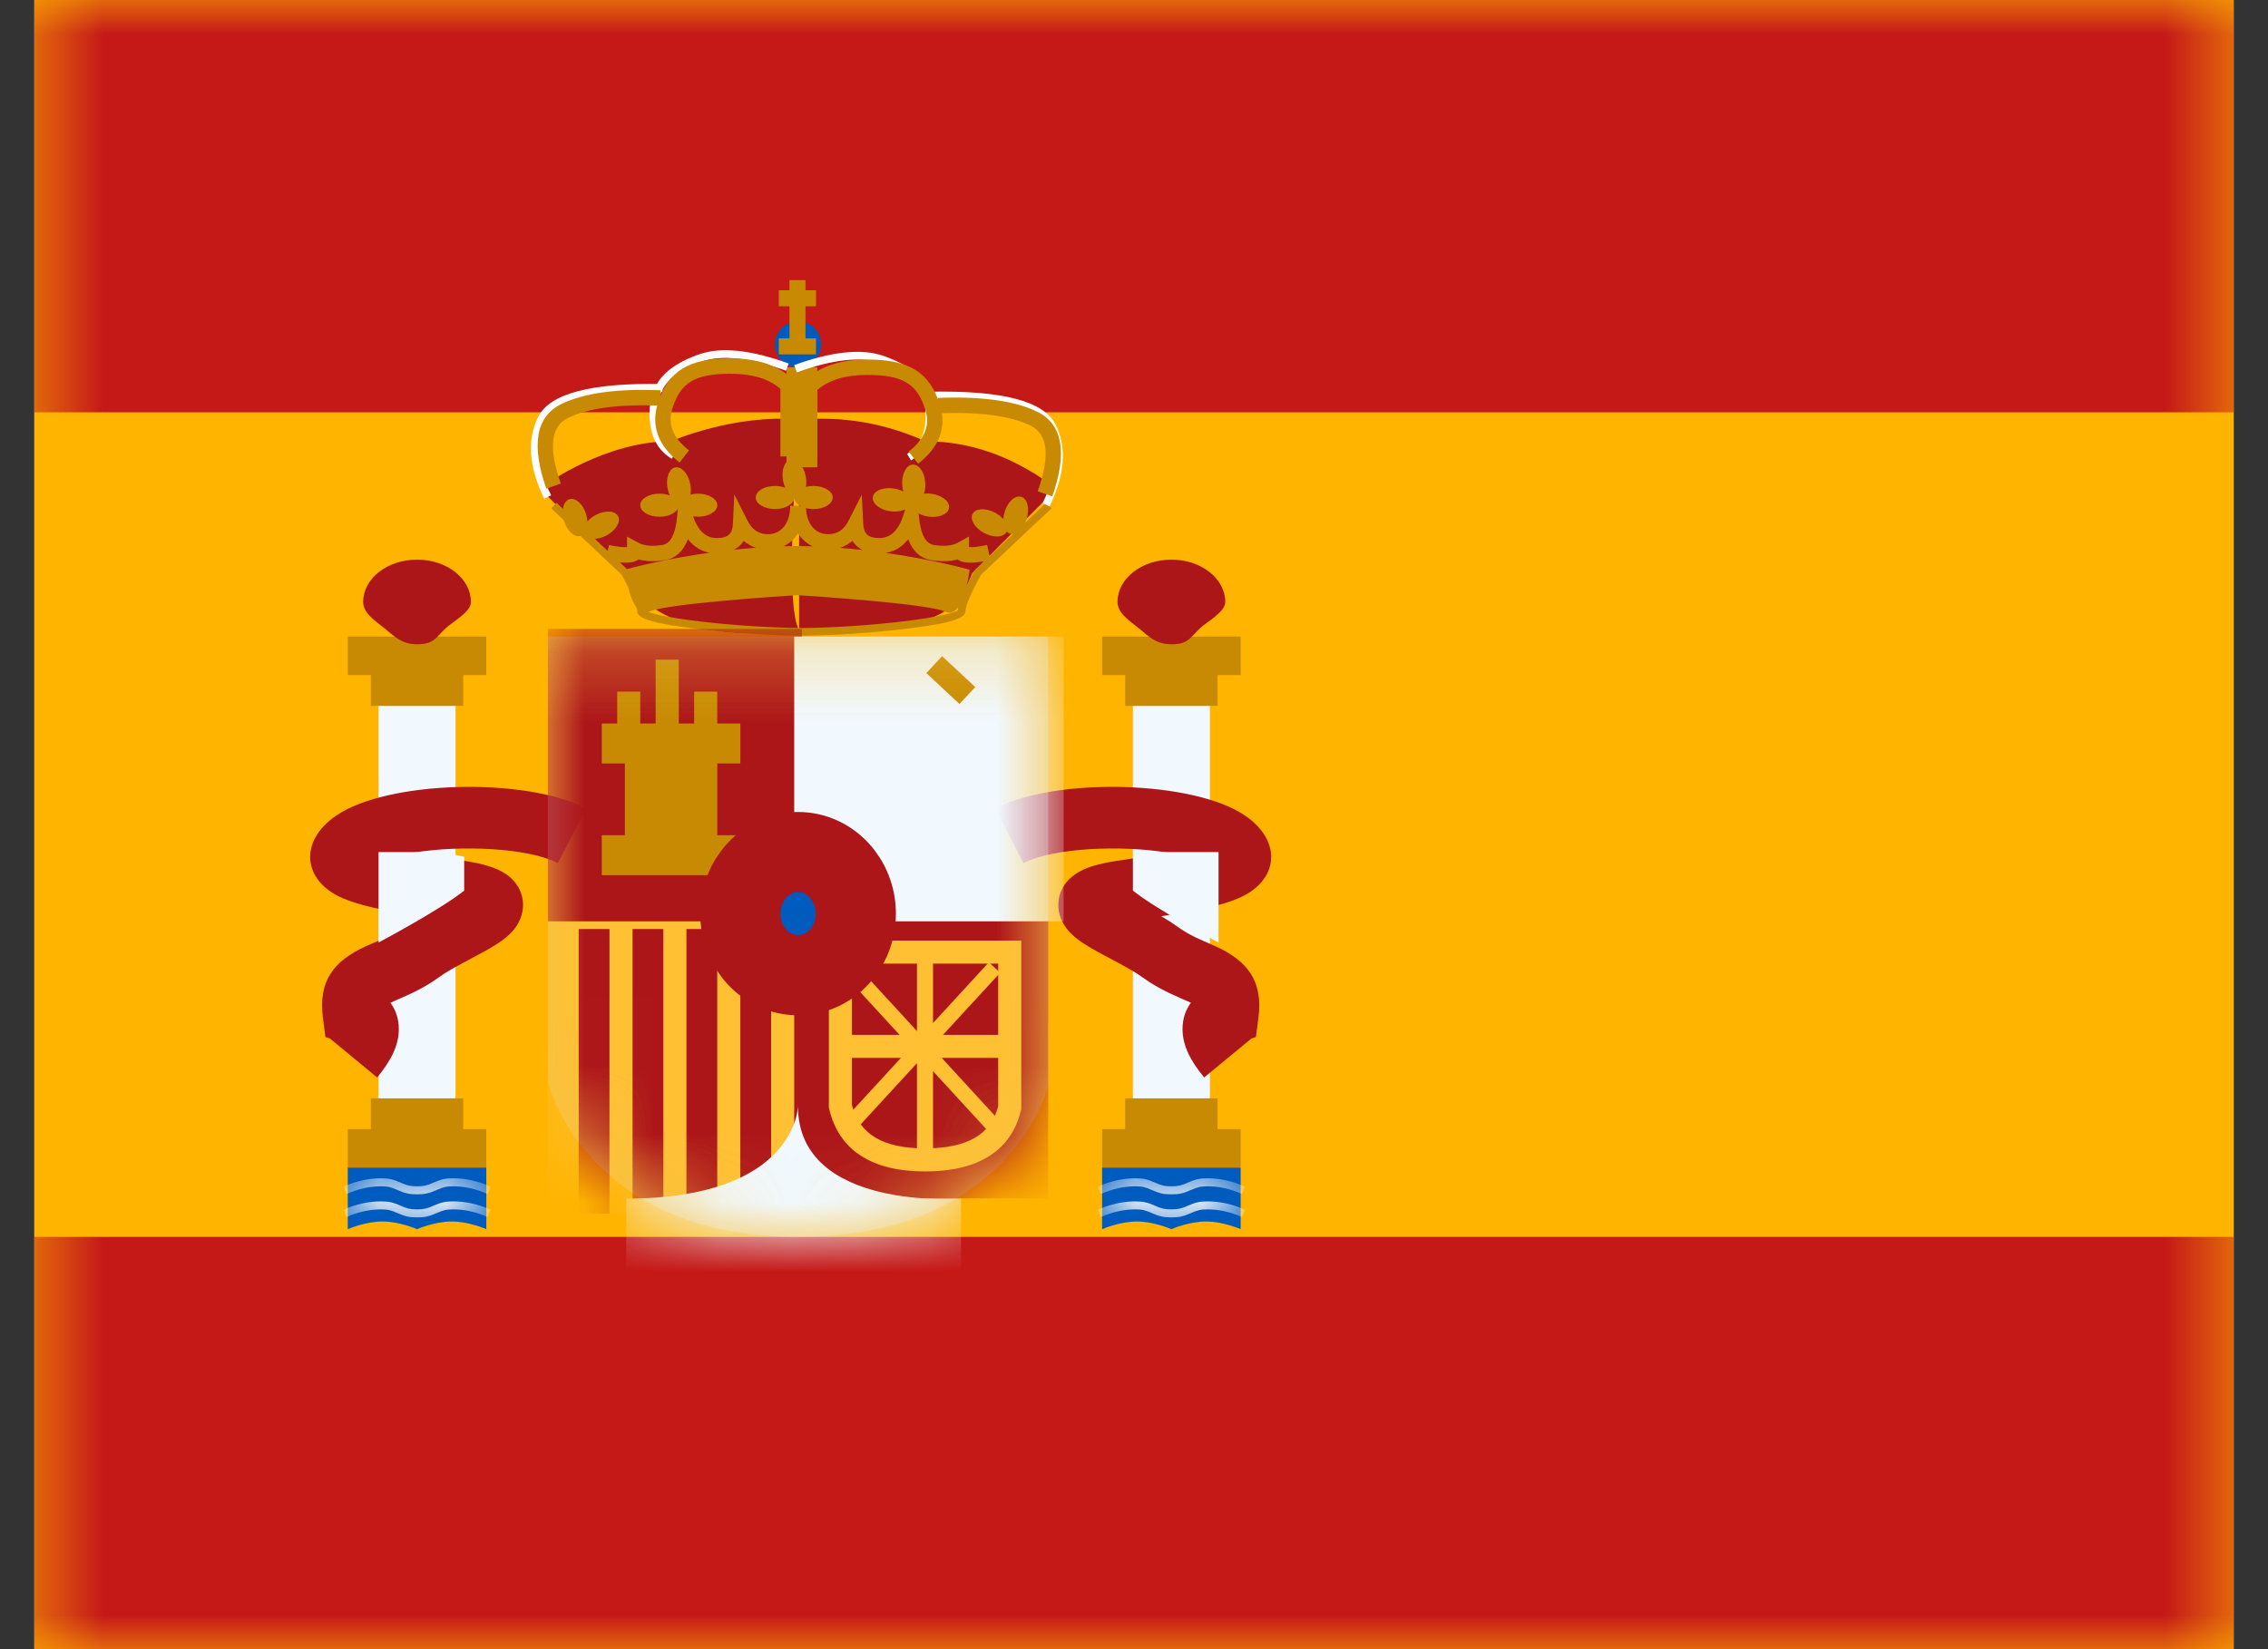 <svg width="33" height="24" viewBox="0 0 33 24" fill="none" xmlns="http://www.w3.org/2000/svg">
<rect x="0" y="0" width="33" height="24" fill="#333333" stroke="none"/>
<g clip-path="url(#clip0_90_295)">
<rect width="32" height="24" transform="translate(0.5)" fill="white"/>
<path fill-rule="evenodd" clip-rule="evenodd" d="M0.5 0V24H32.5V0H0.5Z" fill="#FFB400"/>
<mask id="mask0_90_295" style="mask-type:luminance" maskUnits="userSpaceOnUse" x="0" y="0" width="33" height="24">
<path fill-rule="evenodd" clip-rule="evenodd" d="M0.5 0V24H32.5V0H0.5Z" fill="white"/>
</mask>
<g mask="url(#mask0_90_295)">
<path fill-rule="evenodd" clip-rule="evenodd" d="M0.5 0V6H32.5V0H0.5Z" fill="#C51918"/>
<path fill-rule="evenodd" clip-rule="evenodd" d="M0.5 18V24H32.5V18H0.5Z" fill="#C51918"/>
<rect x="5.508" y="10.272" width="1.12" height="5.824" fill="#F1F9FF"/>
<path fill-rule="evenodd" clip-rule="evenodd" d="M7.076 9.264H5.06V9.824H5.396V10.272H6.74V9.824H7.076V9.264Z" fill="#C88A02"/>
<path fill-rule="evenodd" clip-rule="evenodd" d="M6.74 16.432H7.076V16.992H5.06V16.432H5.396V15.984H6.74V16.432Z" fill="#C88A02"/>
<path fill-rule="evenodd" clip-rule="evenodd" d="M6.068 9.376C6.312 9.376 6.337 9.284 6.48 9.147C6.592 9.041 6.852 8.909 6.852 8.76C6.852 8.42 6.501 8.144 6.068 8.144C5.635 8.144 5.284 8.42 5.284 8.76C5.284 8.926 5.463 9.036 5.599 9.147C5.741 9.264 5.846 9.376 6.068 9.376Z" fill="#AD1619"/>
<path fill-rule="evenodd" clip-rule="evenodd" d="M5.06 16.992H7.076V17.888C7.076 17.888 6.824 17.776 6.572 17.776C6.32 17.776 6.068 17.888 6.068 17.888C6.068 17.888 5.816 17.776 5.564 17.776C5.312 17.776 5.06 17.888 5.06 17.888V16.992Z" fill="#005BBF"/>
<mask id="mask1_90_295" style="mask-type:luminance" maskUnits="userSpaceOnUse" x="5" y="16" width="3" height="2">
<path fill-rule="evenodd" clip-rule="evenodd" d="M5.06 16.992H7.076V17.888C7.076 17.888 6.824 17.776 6.572 17.776C6.32 17.776 6.068 17.888 6.068 17.888C6.068 17.888 5.816 17.776 5.564 17.776C5.312 17.776 5.06 17.888 5.06 17.888V16.992Z" fill="white"/>
</mask>
<g mask="url(#mask1_90_295)">
<path d="M5.042 17.712L4.998 17.605C5.179 17.524 5.362 17.483 5.544 17.483C5.662 17.483 5.724 17.5 5.828 17.546C5.92 17.587 5.968 17.6 6.068 17.6C6.169 17.6 6.217 17.587 6.309 17.546C6.413 17.5 6.475 17.483 6.593 17.483C6.775 17.483 6.957 17.524 7.139 17.605L7.095 17.712C6.927 17.637 6.76 17.6 6.593 17.6C6.492 17.6 6.444 17.613 6.353 17.654C6.248 17.7 6.186 17.717 6.068 17.717C5.95 17.717 5.889 17.7 5.784 17.654C5.692 17.613 5.645 17.6 5.544 17.6C5.377 17.6 5.21 17.637 5.042 17.712Z" fill="white"/>
<path d="M5.042 17.376L4.998 17.269C5.179 17.188 5.362 17.147 5.544 17.147C5.662 17.147 5.724 17.164 5.828 17.21C5.92 17.251 5.968 17.264 6.068 17.264C6.169 17.264 6.217 17.251 6.309 17.21C6.413 17.164 6.475 17.147 6.593 17.147C6.775 17.147 6.957 17.188 7.139 17.269L7.095 17.376C6.927 17.301 6.76 17.264 6.593 17.264C6.492 17.264 6.444 17.277 6.353 17.318C6.248 17.364 6.186 17.381 6.068 17.381C5.95 17.381 5.889 17.364 5.784 17.318C5.692 17.277 5.645 17.264 5.544 17.264C5.377 17.264 5.21 17.301 5.042 17.376Z" fill="white"/>
</g>
<rect x="16.484" y="10.272" width="1.12" height="5.824" fill="#F1F9FF"/>
<path fill-rule="evenodd" clip-rule="evenodd" d="M18.052 9.264H16.036V9.824H16.372V10.272H17.716V9.824H18.052V9.264Z" fill="#C88A02"/>
<path fill-rule="evenodd" clip-rule="evenodd" d="M17.716 16.432H18.052V16.992H16.036V16.432H16.372V15.984H17.716V16.432Z" fill="#C88A02"/>
<path fill-rule="evenodd" clip-rule="evenodd" d="M17.044 9.376C17.288 9.376 17.312 9.284 17.456 9.147C17.568 9.041 17.828 8.909 17.828 8.76C17.828 8.42 17.477 8.144 17.044 8.144C16.611 8.144 16.26 8.42 16.26 8.76C16.26 8.926 16.439 9.036 16.575 9.147C16.717 9.264 16.822 9.376 17.044 9.376Z" fill="#AD1619"/>
<path fill-rule="evenodd" clip-rule="evenodd" d="M16.036 16.992H18.052V17.888C18.052 17.888 17.8 17.776 17.548 17.776C17.296 17.776 17.044 17.888 17.044 17.888C17.044 17.888 16.792 17.776 16.54 17.776C16.288 17.776 16.036 17.888 16.036 17.888V16.992Z" fill="#005BBF"/>
<mask id="mask2_90_295" style="mask-type:luminance" maskUnits="userSpaceOnUse" x="16" y="16" width="3" height="2">
<path fill-rule="evenodd" clip-rule="evenodd" d="M16.036 16.992H18.052V17.888C18.052 17.888 17.8 17.776 17.548 17.776C17.296 17.776 17.044 17.888 17.044 17.888C17.044 17.888 16.792 17.776 16.54 17.776C16.288 17.776 16.036 17.888 16.036 17.888V16.992Z" fill="white"/>
</mask>
<g mask="url(#mask2_90_295)">
<path d="M16.018 17.712L15.974 17.605C16.155 17.524 16.338 17.483 16.52 17.483C16.638 17.483 16.7 17.5 16.804 17.546C16.896 17.587 16.944 17.6 17.044 17.6C17.145 17.6 17.193 17.587 17.285 17.546C17.389 17.5 17.451 17.483 17.569 17.483C17.751 17.483 17.933 17.524 18.115 17.605L18.071 17.712C17.903 17.637 17.736 17.6 17.569 17.6C17.468 17.6 17.421 17.613 17.328 17.654C17.224 17.7 17.162 17.717 17.044 17.717C16.927 17.717 16.865 17.7 16.76 17.654C16.668 17.613 16.621 17.6 16.52 17.6C16.353 17.6 16.186 17.637 16.018 17.712Z" fill="white"/>
<path d="M16.018 17.376L15.974 17.269C16.155 17.188 16.338 17.147 16.52 17.147C16.638 17.147 16.7 17.164 16.804 17.21C16.896 17.251 16.944 17.264 17.044 17.264C17.145 17.264 17.193 17.251 17.285 17.21C17.389 17.164 17.451 17.147 17.569 17.147C17.751 17.147 17.933 17.188 18.115 17.269L18.071 17.376C17.903 17.301 17.736 17.264 17.569 17.264C17.468 17.264 17.421 17.277 17.328 17.318C17.224 17.364 17.162 17.381 17.044 17.381C16.927 17.381 16.865 17.364 16.76 17.318C16.668 17.277 16.621 17.264 16.52 17.264C16.353 17.264 16.186 17.301 16.018 17.376Z" fill="white"/>
</g>
<path fill-rule="evenodd" clip-rule="evenodd" d="M5.488 15.68C5.69 15.435 5.803 15.212 5.803 14.976C5.803 14.827 5.758 14.698 5.681 14.593L5.694 14.587C5.693 14.587 5.915 14.49 5.993 14.453C6.137 14.384 6.264 14.311 6.388 14.221C6.467 14.163 6.573 14.101 6.734 14.014C6.762 13.999 6.838 13.959 6.886 13.933L6.927 13.911C7.005 13.87 7.064 13.837 7.118 13.806C7.287 13.708 7.399 13.627 7.485 13.518C7.687 13.261 7.645 12.913 7.361 12.72C7.222 12.626 7.035 12.571 6.76 12.528L6.703 12.52C6.609 12.505 6.428 12.477 6.366 12.467C6.235 12.447 6.117 12.428 6.013 12.409C6.701 12.295 7.684 12.337 8.117 12.56L8.528 11.764C7.647 11.309 5.638 11.355 4.888 11.872C4.338 12.251 4.412 12.824 4.984 13.07C5.224 13.173 5.535 13.242 6.112 13.334C6.016 13.39 5.936 13.442 5.861 13.496C5.785 13.551 5.704 13.598 5.606 13.645C5.558 13.668 5.419 13.729 5.355 13.757L5.355 13.757L5.355 13.757L5.323 13.771C4.857 13.983 4.63 14.276 4.698 14.806L4.735 15.092L4.8 15.113L5.488 15.68ZM4.912 14.939L4.91 14.943L4.911 14.94L4.912 14.939ZM17.206 14.976C17.206 15.212 17.319 15.435 17.521 15.68L18.209 15.113L18.274 15.092L18.311 14.806C18.378 14.276 18.152 13.983 17.686 13.771L17.654 13.757C17.59 13.729 17.45 13.668 17.403 13.645C17.305 13.598 17.224 13.551 17.148 13.496C17.073 13.442 16.993 13.39 16.896 13.334C17.473 13.242 17.785 13.173 18.024 13.07C18.597 12.824 18.671 12.251 18.12 11.872C17.37 11.355 15.362 11.309 14.481 11.764L14.892 12.56C15.325 12.337 16.308 12.295 16.996 12.409C16.892 12.428 16.774 12.447 16.642 12.467C16.581 12.477 16.4 12.505 16.306 12.52L16.306 12.52L16.249 12.528C15.974 12.571 15.787 12.626 15.648 12.72C15.364 12.913 15.322 13.261 15.524 13.518C15.61 13.627 15.722 13.708 15.891 13.806C15.945 13.837 16.003 13.87 16.082 13.911L16.123 13.933C16.171 13.959 16.247 13.999 16.274 14.014C16.436 14.101 16.542 14.163 16.621 14.221C16.745 14.311 16.872 14.384 17.016 14.453C17.093 14.49 17.316 14.587 17.315 14.587L17.328 14.593C17.25 14.698 17.206 14.827 17.206 14.976Z" fill="#AD1619"/>
<path d="M6.423 12.4L6.754 12.468V12.961C6.402 13.242 5.508 13.716 5.508 13.716V12.4H6.423Z" fill="#F1F9FF"/>
<path d="M16.815 12.4L16.484 12.468V12.961C16.836 13.242 17.73 13.716 17.73 13.716V12.4H16.815Z" fill="#F1F9FF"/>
<path fill-rule="evenodd" clip-rule="evenodd" d="M15.276 7.206V7.042C14.7 6.629 14.097 6.422 13.466 6.422C12.862 6.154 12.25 6.051 11.631 6.11C11.631 6.108 11.631 6.107 11.631 6.107C10.7 6.016 9.762 6.422 9.762 6.422C8.816 6.422 7.952 7.042 7.952 7.042V7.206L9.082 8.341C9.082 8.341 9.4 9.432 11.627 9.176V9.179C11.627 9.179 13.101 9.138 13.204 9.104C13.246 9.09 13.288 9.078 13.332 9.065C13.621 8.981 13.95 8.885 14.146 8.341L15.276 7.206ZM11.627 6.161C11.594 6.538 11.411 8.815 11.627 9.168V6.161Z" fill="#AD1619"/>
<path fill-rule="evenodd" clip-rule="evenodd" d="M8.814 8.15L8.814 8.146L8.02 7.398L8.097 7.317L8.842 8.018L8.861 7.931C8.983 7.957 9.072 7.967 9.124 7.961V7.809L9.29 7.899C9.371 7.943 9.488 7.955 9.641 7.93C9.754 7.911 9.83 7.78 9.854 7.502L9.905 6.939L10.073 7.478C10.149 7.722 10.265 7.83 10.431 7.83C10.592 7.83 10.657 7.771 10.664 7.621L10.685 7.198L10.876 7.576C10.945 7.712 11.04 7.774 11.175 7.774C11.369 7.774 11.498 7.613 11.498 7.36H11.502H11.722H11.726C11.726 7.613 11.855 7.774 12.048 7.774C12.184 7.774 12.279 7.712 12.348 7.576L12.539 7.198L12.56 7.621C12.567 7.771 12.632 7.83 12.793 7.83C12.959 7.83 13.075 7.722 13.151 7.478L13.319 6.939L13.369 7.502C13.394 7.78 13.47 7.911 13.583 7.93C13.736 7.955 13.853 7.943 13.934 7.899L14.099 7.809V7.961C14.151 7.967 14.241 7.957 14.363 7.931L14.398 8.094L15.223 7.317L15.3 7.398L14.273 8.365C14.123 8.641 14.047 8.823 14.047 8.899C14.047 9.014 13.747 9.083 13.161 9.153C12.702 9.208 12.16 9.245 11.716 9.251V9.252L11.66 9.251L11.604 9.252V9.251C11.16 9.245 10.618 9.208 10.159 9.153C9.573 9.083 9.272 9.014 9.272 8.899C9.272 8.885 9.27 8.866 9.264 8.845C9.205 8.769 9.164 8.646 9.136 8.535C9.11 8.483 9.08 8.426 9.047 8.365L8.819 8.151L8.814 8.15ZM14.319 8.168C14.136 8.2 14.003 8.197 13.933 8.14C13.823 8.172 13.694 8.175 13.547 8.151C13.39 8.125 13.28 8.021 13.214 7.847C13.128 7.957 13.02 8.024 12.889 8.046C13.606 8.148 14.108 8.291 14.108 8.291C14.108 8.291 14.096 8.397 14.066 8.522C14.097 8.456 14.135 8.384 14.179 8.304L14.19 8.29L14.319 8.168ZM12.551 8.004C12.489 7.973 12.439 7.928 12.403 7.87C12.35 7.917 12.289 7.951 12.221 7.973C12.334 7.981 12.444 7.992 12.551 8.004ZM11.826 7.951C11.739 7.911 11.666 7.846 11.612 7.763C11.558 7.846 11.486 7.91 11.4 7.95C11.451 7.949 11.502 7.948 11.554 7.947V7.946L11.599 7.947L11.644 7.946V7.947C11.705 7.948 11.766 7.949 11.826 7.951ZM9.122 8.282L9.018 8.184C9.143 8.196 9.236 8.184 9.291 8.14C9.401 8.172 9.53 8.175 9.677 8.151C9.834 8.125 9.944 8.021 10.009 7.847C10.093 7.953 10.198 8.02 10.323 8.044C9.705 8.131 9.244 8.249 9.122 8.282ZM10.998 7.971C10.889 7.979 10.783 7.989 10.68 8C10.739 7.969 10.786 7.926 10.821 7.87C10.873 7.916 10.932 7.95 10.998 7.971ZM13.753 8.901C13.832 8.938 13.894 8.901 13.944 8.831C13.94 8.85 13.937 8.868 13.936 8.884C13.93 8.888 13.919 8.893 13.906 8.899C13.869 8.914 13.813 8.931 13.74 8.947C13.596 8.98 13.391 9.013 13.148 9.042C12.673 9.099 12.109 9.137 11.66 9.139C11.211 9.137 10.647 9.099 10.172 9.042C9.929 9.013 9.724 8.98 9.58 8.947C9.519 8.933 9.469 8.919 9.433 8.906C9.437 8.905 9.441 8.903 9.445 8.901C9.69 8.787 11.308 8.679 11.599 8.661C11.89 8.679 13.508 8.787 13.753 8.901ZM14.061 8.881L14.06 8.882L14.061 8.881L14.062 8.881L14.061 8.881Z" fill="#C88A02"/>
<path fill-rule="evenodd" clip-rule="evenodd" d="M11.612 5.347C11.798 5.347 11.948 5.197 11.948 5.011C11.948 4.825 11.798 4.675 11.612 4.675C11.427 4.675 11.276 4.825 11.276 5.011C11.276 5.197 11.427 5.347 11.612 5.347Z" fill="#005BBF"/>
<path fill-rule="evenodd" clip-rule="evenodd" d="M11.394 6.997C11.401 7.034 11.412 7.068 11.426 7.099C11.383 7.082 11.331 7.072 11.276 7.072C11.121 7.072 10.996 7.148 10.996 7.24C10.996 7.333 11.121 7.408 11.276 7.408C11.431 7.408 11.556 7.333 11.556 7.24C11.556 7.333 11.681 7.408 11.836 7.408C11.991 7.408 12.116 7.333 12.116 7.24C12.116 7.148 11.991 7.072 11.836 7.072C11.797 7.072 11.76 7.077 11.726 7.086C11.735 7.04 11.734 6.987 11.724 6.933C11.694 6.781 11.596 6.672 11.505 6.69C11.414 6.708 11.364 6.845 11.394 6.997ZM11.556 7.24L11.556 7.235L11.556 7.235L11.556 7.24ZM9.746 7.211C9.732 7.18 9.721 7.146 9.714 7.109C9.684 6.957 9.734 6.82 9.825 6.802C9.916 6.784 10.014 6.893 10.044 7.045C10.054 7.099 10.055 7.152 10.046 7.198C10.08 7.189 10.117 7.184 10.156 7.184C10.311 7.184 10.436 7.26 10.436 7.352C10.436 7.445 10.311 7.52 10.156 7.52C10.002 7.52 9.876 7.445 9.876 7.352L9.876 7.347L9.876 7.347L9.876 7.352C9.876 7.445 9.751 7.52 9.596 7.52C9.441 7.52 9.316 7.445 9.316 7.352C9.316 7.26 9.441 7.184 9.596 7.184C9.651 7.184 9.703 7.194 9.746 7.211ZM13.254 7.313C13.241 7.405 13.107 7.462 12.953 7.44C12.8 7.419 12.687 7.327 12.7 7.235C12.712 7.143 12.847 7.086 13 7.108C13.055 7.115 13.104 7.132 13.145 7.154C13.135 7.122 13.129 7.087 13.127 7.049C13.119 6.895 13.188 6.766 13.28 6.761C13.373 6.756 13.455 6.877 13.463 7.032C13.466 7.087 13.459 7.139 13.444 7.184C13.479 7.18 13.516 7.18 13.555 7.186C13.708 7.207 13.822 7.299 13.809 7.391C13.796 7.483 13.661 7.54 13.508 7.518C13.355 7.497 13.241 7.405 13.254 7.313ZM13.254 7.313L13.255 7.308L13.255 7.308L13.254 7.313ZM14.32 7.757C14.457 7.83 14.603 7.822 14.646 7.74L14.649 7.736C14.662 7.75 14.678 7.76 14.696 7.766C14.785 7.793 14.894 7.695 14.939 7.547C14.984 7.399 14.949 7.258 14.86 7.23C14.771 7.203 14.663 7.301 14.618 7.449C14.607 7.485 14.6 7.521 14.598 7.554C14.568 7.519 14.527 7.487 14.478 7.461C14.342 7.388 14.196 7.396 14.152 7.477C14.108 7.559 14.184 7.685 14.32 7.757ZM8.825 7.792C8.688 7.864 8.542 7.857 8.499 7.775C8.498 7.773 8.497 7.772 8.497 7.77C8.483 7.784 8.467 7.795 8.449 7.8C8.36 7.827 8.252 7.729 8.206 7.582C8.161 7.434 8.197 7.292 8.285 7.265C8.374 7.238 8.483 7.335 8.528 7.483C8.539 7.519 8.545 7.555 8.547 7.588C8.577 7.553 8.618 7.521 8.667 7.495C8.804 7.422 8.95 7.43 8.993 7.512C9.037 7.594 8.961 7.719 8.825 7.792Z" fill="#C88A02"/>
<path fill-rule="evenodd" clip-rule="evenodd" d="M11.487 4.077H11.72V4.224H11.873V4.457H11.72V4.924H11.873V5.157H11.332V4.924H11.487V4.457H11.332V4.224H11.487V4.077Z" fill="#C88A02"/>
<rect x="11.444" y="5.344" width="0.448" height="1.456" fill="#C88A02"/>
<path d="M9.641 5.588L9.639 5.7C8.646 5.682 8.076 5.827 7.931 6.116C7.782 6.415 7.81 6.778 8.019 7.209L7.918 7.258C7.695 6.798 7.664 6.399 7.831 6.066C8.003 5.723 8.606 5.57 9.641 5.588Z" fill="white"/>
<path d="M9.833 6.581L9.775 6.677C9.559 6.548 9.451 6.328 9.451 6.024C9.451 5.587 9.676 5.332 10.173 5.156C10.491 5.045 10.924 5.09 11.475 5.29L11.437 5.395C10.908 5.204 10.499 5.16 10.21 5.262C9.754 5.423 9.563 5.64 9.563 6.024C9.563 6.29 9.653 6.473 9.833 6.581Z" fill="white"/>
<path d="M8.16 7.037L7.949 7.112C7.73 6.487 7.792 6.063 8.167 5.88C8.497 5.719 8.978 5.654 9.613 5.679L9.604 5.903C9.003 5.879 8.556 5.94 8.265 6.082C8.019 6.202 7.974 6.507 8.16 7.037Z" fill="#C88A02"/>
<path d="M10.629 5.439C10.117 5.439 9.907 5.563 9.787 5.932C9.71 6.166 9.784 6.367 10.025 6.554L9.888 6.731C9.576 6.489 9.466 6.192 9.574 5.862C9.727 5.393 10.027 5.215 10.629 5.215C11.024 5.215 11.331 5.318 11.545 5.529L11.579 5.562V6.642H11.355V5.658C11.188 5.513 10.947 5.439 10.629 5.439Z" fill="#C88A02"/>
<path d="M13.549 5.7L13.551 5.812C14.544 5.794 15.114 5.939 15.258 6.228C15.408 6.527 15.38 6.89 15.171 7.321L15.271 7.37C15.495 6.91 15.525 6.511 15.359 6.178C15.187 5.835 14.584 5.682 13.549 5.7Z" fill="white"/>
<path d="M13.198 6.604L13.256 6.7C13.472 6.571 13.58 6.351 13.58 6.047C13.58 5.611 13.355 5.355 12.858 5.18C12.541 5.068 12.107 5.114 11.556 5.313L11.594 5.419C12.123 5.227 12.533 5.184 12.821 5.285C13.277 5.446 13.468 5.664 13.468 6.047C13.468 6.314 13.378 6.497 13.198 6.604Z" fill="white"/>
<path d="M15.099 7.149L15.311 7.224C15.53 6.599 15.467 6.175 15.093 5.992C14.762 5.831 14.281 5.766 13.647 5.791L13.656 6.015C14.257 5.991 14.704 6.052 14.994 6.194C15.241 6.314 15.286 6.619 15.099 7.149Z" fill="#C88A02"/>
<path d="M12.617 5.456C13.13 5.456 13.34 5.581 13.46 5.949C13.537 6.184 13.462 6.384 13.222 6.571L13.359 6.748C13.671 6.506 13.781 6.209 13.673 5.88C13.52 5.41 13.219 5.232 12.617 5.232C12.223 5.232 11.915 5.336 11.701 5.547L11.668 5.58V6.659H11.892V5.675C12.059 5.53 12.299 5.456 12.617 5.456Z" fill="#C88A02"/>
<path opacity="0.3" fill-rule="evenodd" clip-rule="evenodd" d="M7.972 9.264H15.252V15.805C15.252 15.805 14.711 18 11.612 18C8.513 18 7.972 15.747 7.972 15.747V9.264Z" fill="#E1E5E8"/>
<mask id="mask3_90_295" style="mask-type:luminance" maskUnits="userSpaceOnUse" x="7" y="9" width="9" height="9">
<path fill-rule="evenodd" clip-rule="evenodd" d="M7.972 9.264H15.252V15.805C15.252 15.805 14.711 18 11.612 18C8.513 18 7.972 15.747 7.972 15.747V9.264Z" fill="white"/>
</mask>
<g mask="url(#mask3_90_295)">
<rect x="7.972" y="13.296" width="3.696" height="4.368" fill="#FFC034"/>
<rect x="8.42" y="13.52" width="0.448" height="4.144" fill="#AD1619"/>
<rect x="9.988" y="13.52" width="0.448" height="4.144" fill="#AD1619"/>
<rect x="9.204" y="13.52" width="0.448" height="4.144" fill="#AD1619"/>
<rect x="10.772" y="13.52" width="0.448" height="4.144" fill="#AD1619"/>
<rect x="7.972" y="9.152" width="3.696" height="4.256" fill="#AD1619"/>
<rect x="11.556" y="13.184" width="3.696" height="4.256" fill="#AD1619"/>
<rect x="11.556" y="9.264" width="3.92" height="4.144" fill="#F1F9FF"/>
<path fill-rule="evenodd" clip-rule="evenodd" d="M9.54 9.6H9.876V10.529H10.1V10.065H10.436V10.529H10.772V11.11H10.436V12.155H10.772V12.736H8.756V12.155H9.092V11.11H8.756V10.529H8.98V10.065H9.316V10.529H9.54V9.6Z" fill="#C88A02"/>
<path d="M13.479 9.795L13.708 9.549L14.19 9.999L13.96 10.245L13.479 9.795Z" fill="#C88A02"/>
<path fill-rule="evenodd" clip-rule="evenodd" d="M14.86 16.14V13.688H12.06V16.119L12.065 16.139C12.206 16.742 12.689 17.048 13.46 17.048C14.23 17.048 14.713 16.75 14.855 16.16L14.86 16.14ZM13.46 16.712C12.841 16.712 12.504 16.504 12.396 16.08V14.024H14.524V16.099C14.417 16.509 14.079 16.712 13.46 16.712Z" fill="#FFC034"/>
<path fill-rule="evenodd" clip-rule="evenodd" d="M13.576 13.893H13.342V15.005L12.422 14.004L12.258 14.156L13.089 15.06H12.336V15.396H12.915H13.108L12.258 16.321L12.422 16.473L13.342 15.472V16.772H13.576V15.589L14.388 16.473L14.553 16.321L13.703 15.396H14.652V15.06H13.721L14.553 14.156L14.388 14.004L13.576 14.888V13.893Z" fill="#FFC034"/>
<path fill-rule="evenodd" clip-rule="evenodd" d="M13.983 17.443C13.983 17.443 11.611 17.629 11.611 16.099C11.611 16.099 11.588 17.443 9.111 17.443V18.651H13.983V17.443Z" fill="#F1F9FF"/>
<path fill-rule="evenodd" clip-rule="evenodd" d="M11.612 14.192C12.076 14.192 12.452 13.791 12.452 13.296C12.452 12.801 12.076 12.4 11.612 12.4C11.148 12.4 10.772 12.801 10.772 13.296C10.772 13.791 11.148 14.192 11.612 14.192Z" fill="#005BBF" stroke="#AD1619" stroke-width="1.167"/>
</g>
</g>
</g>
<defs>
<clipPath id="clip0_90_295">
<rect width="32" height="24" fill="white" transform="translate(0.5)"/>
</clipPath>
</defs>
</svg>
